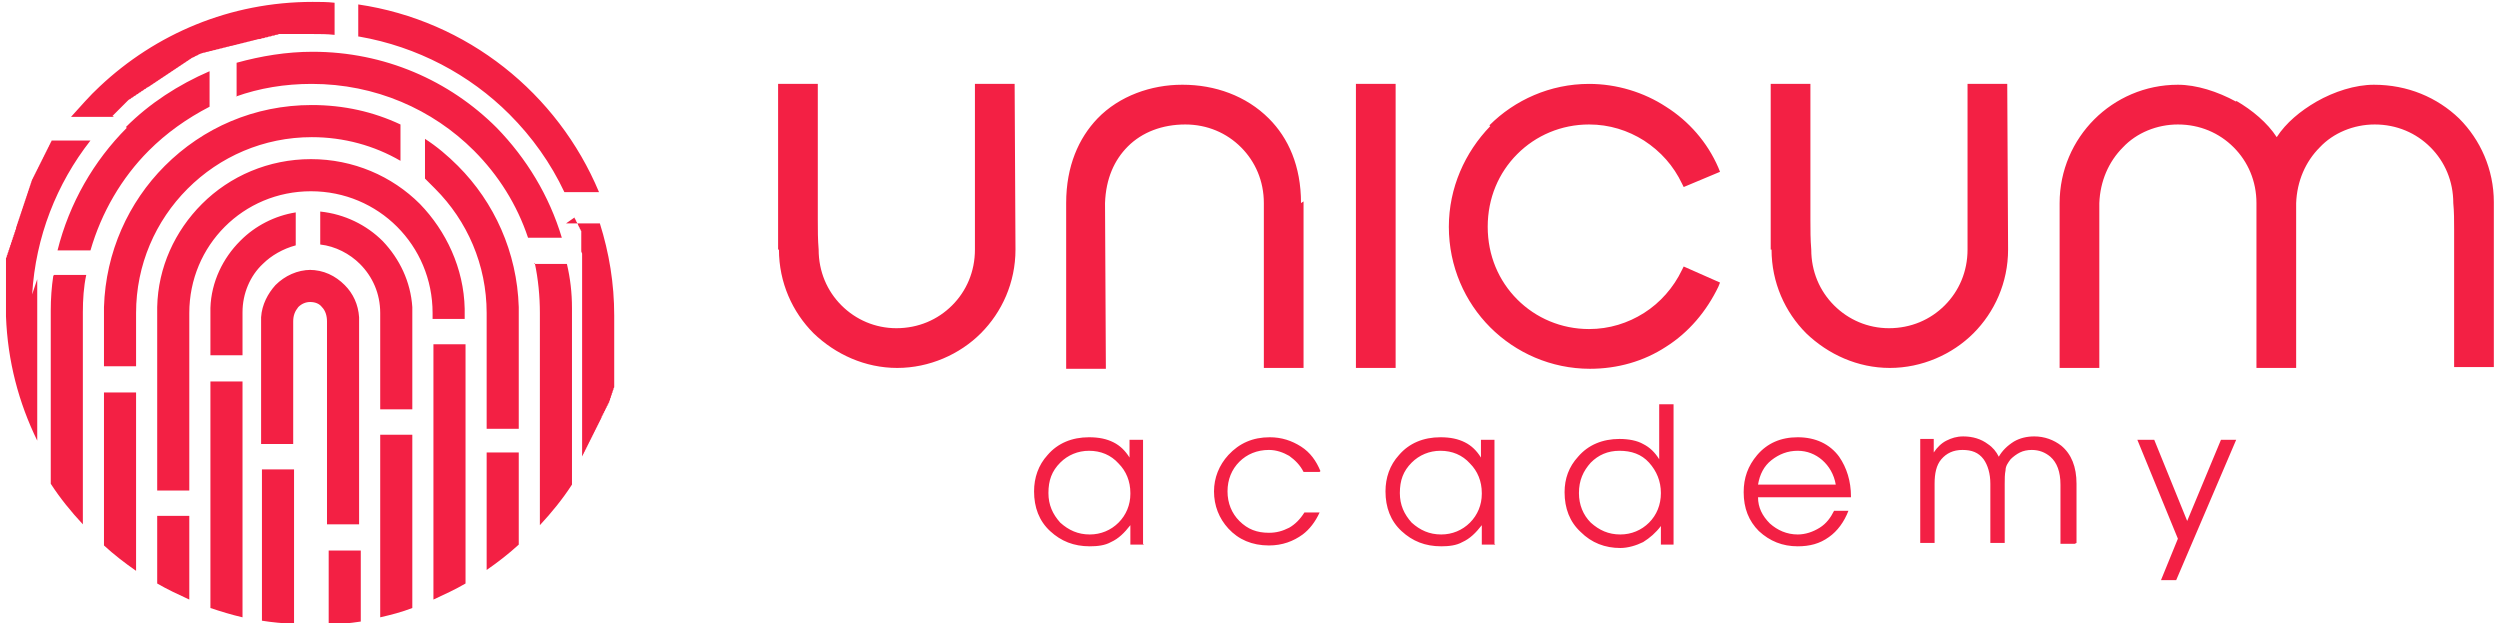 <svg width="401" height="100" viewBox="0 0 401 100" fill="none" xmlns="http://www.w3.org/2000/svg">
<path fill-rule="evenodd" clip-rule="evenodd" d="M5.16 47.22C5.702 38 9.089 29.457 14.509 22.542H8.276C8.276 22.677 8.141 22.813 8.141 22.813C8.141 22.949 8.005 23.084 8.005 23.084C8.005 23.22 7.87 23.355 7.87 23.355C7.87 23.491 7.734 23.627 7.734 23.627C7.734 23.762 7.599 23.898 7.599 23.898C7.599 24.034 7.463 24.169 7.463 24.169C7.463 24.305 7.328 24.44 7.328 24.44C7.328 24.576 7.192 24.712 7.192 24.712C7.192 24.847 7.057 24.983 7.057 24.983C7.057 25.118 6.921 25.254 6.921 25.254C6.921 25.39 6.786 25.525 6.786 25.525C6.786 25.661 6.65 25.796 6.65 25.796C6.65 25.932 6.515 26.067 6.515 26.067C6.515 26.203 6.379 26.339 6.379 26.339C6.379 26.474 6.244 26.61 6.244 26.61C6.244 26.745 6.108 26.881 6.108 26.881C6.108 27.017 5.973 27.152 5.973 27.152C5.973 27.288 5.837 27.423 5.837 27.423C5.837 27.559 5.702 27.695 5.702 27.695C5.702 27.83 5.566 27.966 5.566 27.966C5.566 28.101 5.431 28.237 5.431 28.237C5.431 28.372 5.295 28.508 5.295 28.508C5.295 28.644 5.16 28.779 5.16 28.779C5.16 28.915 5.024 29.05 5.024 29.186C5.024 29.322 4.889 29.457 4.889 29.593C4.889 29.729 4.753 29.864 4.753 30C4.753 30.135 4.618 30.271 4.618 30.407C4.618 30.542 4.482 30.678 4.482 30.813C4.482 30.949 4.347 31.084 4.347 31.22C4.347 31.356 4.211 31.491 4.211 31.627C4.211 31.762 4.076 31.898 4.076 32.034C4.076 32.169 3.94 32.305 3.94 32.44C3.94 32.576 3.805 32.712 3.805 32.847C3.805 32.983 3.669 33.118 3.669 33.254C3.669 33.39 3.534 33.525 3.534 33.661C3.534 33.796 3.398 33.932 3.398 34.068C3.398 34.203 3.263 34.339 3.263 34.474C3.263 34.61 3.127 34.745 3.127 34.881C3.127 35.017 2.992 35.152 2.992 35.288C2.992 35.423 2.856 35.559 2.856 35.695C2.856 35.83 2.721 35.966 2.721 36.102C2.721 36.237 2.585 36.373 2.585 36.508C2.585 36.644 2.585 36.779 2.45 36.915C2.45 37.051 2.45 37.186 2.314 37.322C2.314 37.457 2.314 37.593 2.179 37.729C2.179 37.864 2.179 38 2.043 38.135C2.043 38.271 2.043 38.407 1.908 38.542C1.908 38.678 1.908 38.813 1.772 38.949C1.772 39.085 1.772 39.22 1.637 39.356C1.637 39.491 1.637 39.627 1.501 39.763C1.501 39.898 1.501 40.034 1.366 40.169C1.366 40.305 1.366 40.441 1.23 40.576C1.23 40.712 1.23 40.847 1.095 40.983C1.095 41.118 1.095 41.254 0.959 41.39C0.959 41.525 0.959 41.661 0.959 41.797C0.959 41.932 0.959 42.068 0.959 42.203C0.959 42.339 0.959 42.474 0.959 42.61C0.959 42.746 0.959 42.881 0.959 43.017C0.959 43.152 0.959 43.288 0.959 43.424C0.959 43.559 0.959 43.695 0.959 43.83C0.959 43.966 0.959 44.102 0.959 44.237C0.959 44.373 0.959 44.508 0.959 44.644C0.959 44.78 0.959 44.915 0.959 45.051C0.959 45.186 0.959 45.322 0.959 45.458C0.959 45.864 0.959 48.034 0.959 50.746C1.23 57.932 2.992 64.576 5.973 70.678V70.543V70.407V70.272V70.136V70V69.865V69.729V69.594V69.322V69.051V68.78V68.509V68.238V67.966V67.695V67.424V67.153V66.882V66.61V66.204V65.797V65.39V64.983V64.576V64.17V63.763V63.356V62.949V62.543V62.136V61.729V61.322V60.915V60.509V60.102V59.695V59.288V58.882V58.475V58.068V57.661V57.254V56.848V56.441V56.034V55.627V55.22V54.814V54.407V54V53.593V53.322V53.051V52.78V52.508V52.237V51.966V51.695V51.424V51.153V50.881V50.61V50.475V50.339V50.203V50.068V49.932V49.797V49.661V49.525V49.39V49.254V49.119V48.983V48.847V48.712V48.576V48.441V48.305V48.169V48.034V47.898V47.763V47.627V47.492V47.356V47.22V47.085V46.949V46.813V46.678V46.542V46.407V46.271V46.136V46V45.864V45.729V45.593V45.458V45.322V45.186V45.051V44.915V44.78L5.16 47.22ZM92.151 34.881C92.151 35.017 92.151 35.017 92.287 35.152C92.287 35.288 92.287 35.288 92.422 35.423C92.422 35.559 92.422 35.559 92.558 35.695C92.558 35.83 92.558 35.83 92.694 35.966C92.694 36.102 92.694 36.102 92.829 36.237C92.829 36.373 92.829 36.373 92.965 36.508C92.965 36.644 92.965 36.644 93.1 36.779C93.1 36.915 93.1 36.915 93.236 37.051C93.236 37.186 93.236 37.186 93.236 37.322C93.236 37.457 93.236 37.457 93.236 37.593C93.236 37.729 93.236 37.729 93.236 37.864C93.236 38 93.236 38 93.236 38.135C93.236 38.271 93.236 38.271 93.236 38.407C93.236 38.542 93.236 38.542 93.236 38.678C93.236 38.813 93.236 38.813 93.236 38.949C93.236 39.085 93.236 39.085 93.236 39.22C93.236 39.356 93.236 39.356 93.236 39.491C93.236 39.627 93.236 39.627 93.236 39.763C93.236 39.898 93.236 39.898 93.236 40.034C93.236 40.169 93.236 40.169 93.236 40.305C93.236 40.441 93.371 40.576 93.371 40.712C93.371 40.847 93.371 40.847 93.371 40.983C93.371 41.118 93.371 41.118 93.371 41.254C93.371 41.39 93.371 41.39 93.371 41.525C93.371 41.661 93.371 41.661 93.371 41.797C93.371 41.932 93.371 41.932 93.371 42.068C93.371 42.203 93.371 42.203 93.371 42.339C93.371 42.474 93.371 42.474 93.371 42.61C93.371 42.746 93.371 42.746 93.371 42.881C93.371 43.017 93.371 43.017 93.371 43.152C93.371 43.288 93.371 43.288 93.371 43.424C93.371 43.559 93.371 43.559 93.371 43.695C93.371 43.83 93.371 43.83 93.371 43.966C93.371 44.102 93.371 44.102 93.371 44.237C93.371 44.373 93.371 44.373 93.371 44.508C93.371 44.644 93.371 44.644 93.371 44.78C93.371 44.915 93.371 44.915 93.371 45.051C93.371 45.186 93.371 45.186 93.371 45.322C93.371 45.458 93.371 45.458 93.371 45.593C93.371 45.729 93.371 45.729 93.371 45.864C93.371 46 93.371 46 93.371 46.136C93.371 46.271 93.371 46.271 93.371 46.407C93.371 46.542 93.371 46.542 93.371 46.678C93.371 46.813 93.371 46.813 93.371 46.949C93.371 47.085 93.371 47.085 93.371 47.22C93.371 47.356 93.371 47.356 93.371 47.492C93.371 47.627 93.371 47.627 93.371 47.763C93.371 47.898 93.371 47.898 93.371 48.034C93.371 48.169 93.371 48.169 93.371 48.305C93.371 48.441 93.371 48.441 93.371 48.576C93.371 48.712 93.371 48.712 93.371 48.847C93.371 48.983 93.371 48.983 93.371 49.119C93.371 49.254 93.371 49.254 93.371 49.39C93.371 49.525 93.371 49.525 93.371 49.661C93.371 49.797 93.371 49.797 93.371 49.932C93.371 50.068 93.371 50.068 93.371 50.203C93.371 50.339 93.371 50.339 93.371 50.475C93.371 50.61 93.371 50.61 93.371 50.746C93.371 50.881 93.371 50.881 93.371 51.017C93.371 51.153 93.371 51.153 93.371 51.288C93.371 51.424 93.371 51.424 93.371 51.559C93.371 51.695 93.371 51.695 93.371 51.831C93.371 51.966 93.371 51.966 93.371 52.102V73.255C93.371 73.119 93.507 72.983 93.507 72.983C93.507 72.848 93.642 72.712 93.642 72.712C93.642 72.577 93.778 72.441 93.778 72.441C93.778 72.305 93.913 72.17 93.913 72.17C93.913 72.034 94.049 71.899 94.049 71.899C94.049 71.763 94.184 71.627 94.184 71.627C94.184 71.492 94.32 71.356 94.32 71.356C94.32 71.221 94.455 71.085 94.455 71.085C94.455 70.95 94.591 70.814 94.591 70.814C94.591 70.678 94.726 70.543 94.726 70.543C94.726 70.407 94.862 70.272 94.862 70.272C94.862 70.136 94.997 70 94.997 70C94.997 69.865 95.133 69.729 95.133 69.729C95.133 69.594 95.268 69.458 95.268 69.458C95.268 69.322 95.404 69.187 95.404 69.187C95.404 69.051 95.539 68.915 95.539 68.915C95.539 68.78 95.675 68.644 95.675 68.644C95.675 68.509 95.81 68.373 95.81 68.373C95.81 68.238 95.946 68.102 95.946 68.102C95.946 67.966 96.081 67.831 96.081 67.831C96.081 67.695 96.217 67.56 96.217 67.56C96.217 67.424 96.352 67.288 96.352 67.288C96.352 67.153 96.488 67.017 96.488 67.017C96.488 66.882 96.488 66.746 96.623 66.746C96.623 66.61 96.623 66.475 96.759 66.475C96.759 66.339 96.759 66.204 96.894 66.204C96.894 66.068 96.894 65.932 97.03 65.932C97.03 65.797 97.03 65.661 97.165 65.661C97.165 65.526 97.165 65.39 97.301 65.39C97.301 65.254 97.301 65.119 97.436 65.119C97.436 64.983 97.436 64.848 97.572 64.848C97.572 64.712 97.572 64.576 97.707 64.576C97.707 64.441 97.707 64.305 97.843 64.17C97.843 64.034 97.843 63.898 97.978 63.763C97.978 63.627 97.978 63.492 98.114 63.356C98.114 63.221 98.114 63.085 98.249 62.949C98.249 62.814 98.249 62.678 98.385 62.543C98.385 62.407 98.385 62.271 98.52 62.136C98.52 62 98.52 61.865 98.52 61.729C98.52 61.593 98.52 61.458 98.52 61.322C98.52 61.187 98.52 61.051 98.52 60.915C98.52 60.78 98.52 60.644 98.52 60.509C98.52 60.373 98.52 60.237 98.52 60.102C98.52 59.966 98.52 59.831 98.52 59.695C98.52 59.559 98.52 59.424 98.52 59.288C98.52 59.153 98.52 59.017 98.52 58.882C98.52 58.746 98.52 58.61 98.52 58.475C98.52 58.339 98.52 58.203 98.52 58.068C98.52 57.932 98.52 57.797 98.52 57.661C98.52 57.526 98.52 57.39 98.52 57.254C98.52 57.119 98.52 56.983 98.52 56.848C98.52 56.712 98.52 56.576 98.52 56.441C98.52 56.305 98.52 56.17 98.52 56.034C98.52 55.898 98.52 55.763 98.52 55.627C98.52 55.492 98.52 55.356 98.52 55.22C98.52 55.085 98.52 54.949 98.52 54.814C98.52 54.678 98.52 54.542 98.52 54.407C98.52 54.271 98.52 54.136 98.52 54C98.52 53.864 98.52 53.729 98.52 53.593C98.52 53.458 98.52 53.322 98.52 53.187C98.52 53.051 98.52 52.915 98.52 52.78C98.52 52.644 98.52 52.508 98.52 52.373C98.52 52.237 98.52 52.102 98.52 51.966C98.52 51.831 98.52 51.695 98.52 51.559V50.61C98.52 45.458 97.707 40.576 96.217 35.83H90.796L92.151 34.881ZM49.875 43.288C47.707 43.288 45.675 44.237 44.184 45.729C42.965 47.085 42.016 48.847 41.88 50.881C41.88 51.153 41.88 51.288 41.88 51.559V71.221H47.03V51.559C47.03 50.61 47.301 49.932 47.843 49.254C48.385 48.712 49.062 48.441 49.74 48.441C50.553 48.441 51.23 48.712 51.637 49.254C52.179 49.797 52.45 50.61 52.45 51.559V84.102H57.599V51.559C57.599 51.288 57.599 51.153 57.599 50.881C57.463 48.847 56.65 47.085 55.295 45.729C53.805 44.237 51.908 43.288 49.604 43.288H49.875ZM52.721 88.17V100.238C54.482 100.102 56.108 99.967 57.87 99.696V88.306H52.721V88.17ZM42.016 75.288V99.56C43.642 99.831 45.404 99.967 47.165 100.102V75.288H42.016ZM38.493 38.678C35.783 41.39 33.886 45.186 33.751 49.39C33.751 49.661 33.751 49.932 33.751 50.068V56.983H38.9V50.068C38.9 47.085 40.119 44.237 42.151 42.339C43.507 40.983 45.404 39.898 47.436 39.356V34.068C44.049 34.61 40.932 36.237 38.629 38.542L38.493 38.678ZM51.366 39.22C53.805 39.491 56.108 40.712 57.734 42.339C59.767 44.373 60.986 47.085 60.986 50.203V65.661H66.135V50.203C66.135 49.932 66.135 49.525 66.135 49.254C65.864 45.186 64.103 41.525 61.393 38.678C58.818 36.102 55.295 34.339 51.366 33.932V39.085V39.22ZM60.986 69.729V99.018C62.748 98.611 64.374 98.204 66.135 97.526V69.729H60.986ZM33.751 61.187V97.526C35.377 98.069 37.138 98.611 38.9 99.018V61.187H33.751ZM32.395 32.712C28.059 37.051 25.349 42.881 25.214 49.254C25.214 49.525 25.214 49.932 25.214 50.203V78.678H30.363V50.203C30.363 44.78 32.531 39.898 36.054 36.373C39.577 32.847 44.455 30.678 49.875 30.678C55.295 30.678 60.173 32.847 63.696 36.373C67.219 39.898 69.387 44.78 69.387 50.203V51.153H74.536V50.203C74.536 49.932 74.536 49.661 74.536 49.525C74.401 43.017 71.555 37.051 67.355 32.712C62.883 28.237 56.65 25.525 49.875 25.525C43.1 25.525 36.867 28.237 32.395 32.712ZM25.214 82.746V93.594C26.84 94.543 28.601 95.357 30.363 96.17V82.746H25.214ZM69.523 55.22V96.17C71.284 95.357 73.046 94.543 74.672 93.594V55.22H69.523ZM26.433 26.61C20.607 32.44 16.948 40.441 16.677 49.254C16.677 49.525 16.677 49.932 16.677 50.203V58.746H21.826V50.203C21.826 42.474 24.943 35.423 30.092 30.271C35.241 25.118 42.287 22 50.011 22C55.16 22 60.038 23.355 64.238 25.796V19.966C59.902 17.932 55.16 16.847 50.011 16.847C40.797 16.847 32.531 20.508 26.433 26.61ZM68.168 28.644C68.71 29.186 69.252 29.729 69.794 30.271C74.943 35.423 78.059 42.474 78.059 50.203V68.78H83.208V50.203C83.208 49.932 83.208 49.525 83.208 49.254C82.937 40.441 79.279 32.44 73.452 26.61C71.826 24.983 70.065 23.491 68.168 22.271V28.644ZM16.677 62.814V87.492C18.303 88.984 20.065 90.34 21.826 91.56V62.949H16.677V62.814ZM78.059 72.712V91.424C79.821 90.204 81.582 88.848 83.208 87.356V72.577H78.059V72.712ZM20.336 20.508C15.051 25.796 11.122 32.576 9.225 40.169H14.509C16.271 34.068 19.523 28.508 23.859 24.169C26.704 21.322 29.956 19.017 33.615 17.118V11.423C28.601 13.593 23.994 16.576 20.2 20.372L20.336 20.508ZM37.816 15.491C41.609 14.135 45.675 13.457 50.011 13.457C60.173 13.457 69.387 17.525 76.027 24.169C79.956 28.101 82.937 32.847 84.699 38.135H90.119C88.087 31.356 84.428 25.39 79.685 20.508C72.097 12.915 61.664 8.304 50.146 8.304C45.946 8.304 41.88 8.982 37.951 10.067V15.491H37.816ZM85.783 42.203C86.325 44.78 86.596 47.492 86.596 50.203V84.238C88.493 82.204 90.254 80.034 91.745 77.729V50.339C91.745 50.068 91.745 49.661 91.745 49.39C91.745 46.949 91.474 44.644 90.932 42.339H85.647L85.783 42.203ZM8.547 44.237C8.276 46 8.141 47.898 8.141 49.797V50.475V77.594C9.631 79.899 11.393 82.068 13.29 84.102V50.068C13.29 48.034 13.425 46 13.832 44.102H8.683L8.547 44.237ZM18.032 18.61C18.439 18.203 18.845 17.796 19.252 17.389C19.387 17.254 19.523 17.118 19.658 16.983C19.794 16.847 19.929 16.711 20.065 16.576C20.2 16.44 20.336 16.305 20.471 16.169C20.607 16.033 20.742 15.898 20.878 15.898C21.013 15.762 21.149 15.627 21.284 15.627C21.42 15.491 21.555 15.355 21.691 15.355C21.826 15.22 21.962 15.084 22.097 15.084C22.233 14.949 22.368 14.813 22.504 14.813C22.639 14.677 22.775 14.542 22.91 14.542C23.046 14.406 23.181 14.271 23.317 14.271C23.452 14.135 23.588 13.999 23.723 13.999C23.859 13.864 23.994 13.864 24.13 13.728C24.265 13.593 24.401 13.593 24.536 13.457C24.672 13.322 24.807 13.322 24.943 13.186C25.078 13.05 25.214 13.05 25.349 12.915C25.485 12.779 25.62 12.779 25.756 12.643C25.891 12.508 26.027 12.508 26.162 12.372C26.298 12.237 26.433 12.237 26.569 12.101C26.704 11.966 26.84 11.966 26.975 11.83C27.111 11.694 27.246 11.694 27.382 11.559C27.517 11.423 27.653 11.423 27.788 11.287C27.924 11.152 28.059 11.152 28.195 11.016C28.33 10.881 28.466 10.881 28.601 10.745C28.737 10.61 28.872 10.61 29.008 10.474C29.143 10.338 29.279 10.338 29.414 10.203C29.55 10.067 29.685 10.067 29.821 9.932C29.956 9.796 30.092 9.796 30.227 9.66C30.363 9.525 30.498 9.525 30.634 9.389C30.769 9.254 30.905 9.254 31.176 9.118C31.311 8.982 31.447 8.982 31.718 8.847C31.853 8.711 31.989 8.711 32.26 8.576C32.395 8.576 32.531 8.44 32.802 8.44C32.937 8.44 33.073 8.304 33.344 8.304C33.48 8.304 33.615 8.169 33.886 8.169C34.022 8.169 34.157 8.033 34.428 8.033C34.563 8.033 34.699 7.898 34.97 7.898C35.105 7.898 35.241 7.762 35.512 7.762C35.648 7.762 35.783 7.626 36.054 7.626C36.19 7.626 36.325 7.491 36.596 7.491C36.731 7.491 36.867 7.355 37.138 7.355C37.273 7.355 37.544 7.22 37.68 7.22C37.816 7.22 38.087 7.084 38.222 7.084C38.358 7.084 38.629 6.948 38.764 6.948C38.9 6.948 39.17 6.813 39.306 6.813C39.441 6.813 39.712 6.677 39.848 6.677C39.983 6.677 40.255 6.542 40.39 6.542C40.526 6.542 40.797 6.406 40.932 6.406C41.068 6.406 41.339 6.271 41.474 6.271C41.609 6.271 41.88 6.271 42.016 6.135C42.151 6.135 42.422 6.135 42.558 5.999C42.694 5.999 42.965 5.999 43.1 5.864C43.236 5.864 43.507 5.864 43.642 5.728C43.778 5.728 44.049 5.728 44.184 5.593C44.32 5.593 44.591 5.593 44.726 5.457C44.862 5.457 45.133 5.457 45.268 5.457C45.404 5.457 45.675 5.457 45.81 5.457C45.946 5.457 46.217 5.457 46.352 5.457C46.488 5.457 46.759 5.457 46.894 5.457C47.03 5.457 47.301 5.457 47.436 5.457C47.572 5.457 47.843 5.457 47.978 5.457C48.114 5.457 48.385 5.457 48.52 5.457C48.656 5.457 48.927 5.457 49.062 5.457C49.198 5.457 49.469 5.457 49.604 5.457C49.74 5.457 50.011 5.457 50.146 5.457C51.366 5.457 52.45 5.457 53.669 5.593V0.44C52.45 0.304 51.366 0.304 50.146 0.304C36.867 0.304 24.943 5.457 16 13.864C14.374 15.355 12.883 17.118 11.393 18.745H18.303L18.032 18.61ZM57.599 5.864C66.948 7.491 75.349 11.966 81.718 18.338C85.376 22 88.358 26.203 90.525 30.813H96.081C89.442 14.949 74.943 3.287 57.463 0.711V5.864H57.599Z" fill="#F32044"/>
<path d="M358.683 16.169C361.257 17.66 363.696 19.694 365.187 22C366.677 19.694 368.981 17.796 371.555 16.305C374.401 14.677 377.788 13.593 380.769 13.593C386.189 13.593 390.932 15.627 394.455 19.016C397.843 22.406 400.011 27.152 400.011 32.44V58.882H393.642V58.203C393.642 55.763 393.642 52.644 393.642 49.661C393.642 46.949 393.642 44.102 393.642 40.983C393.642 39.356 393.642 37.864 393.642 36.779C393.642 35.423 393.642 33.932 393.507 32.576C393.507 29.05 392.152 25.932 389.848 23.627C387.544 21.322 384.428 19.966 380.905 19.966C377.517 19.966 374.265 21.322 372.097 23.627C369.794 25.932 368.439 29.05 368.303 32.576V59.017H361.935V32.576C361.935 29.05 360.58 25.932 358.276 23.627C355.973 21.322 352.856 19.966 349.333 19.966C345.946 19.966 342.694 21.322 340.525 23.627C338.222 25.932 336.867 29.05 336.731 32.576V59.017H330.363V32.576C330.363 27.288 332.531 22.542 335.918 19.152C339.306 15.762 344.049 13.593 349.333 13.593C352.314 13.593 355.702 14.677 358.683 16.305V16.169ZM124.807 40.034V13.457H131.176V30.542C131.176 32.305 131.176 34.068 131.176 35.288C131.176 36.915 131.176 38.407 131.311 40.034C131.311 43.559 132.666 46.678 134.97 48.983C137.273 51.288 140.39 52.644 143.778 52.644C147.301 52.644 150.417 51.288 152.721 48.983C155.024 46.678 156.379 43.559 156.379 40.034V13.457H162.748L162.883 40.034C162.883 45.322 160.715 50.068 157.328 53.458C153.94 56.847 149.062 59.017 143.913 59.017C138.764 59.017 134.021 56.847 130.498 53.458C127.111 50.068 124.943 45.322 124.943 40.034H124.807ZM209.089 32.305V59.017H202.721V32.576C202.721 29.05 201.366 25.932 199.062 23.627C196.759 21.322 193.642 19.966 190.119 19.966C186.46 19.966 183.208 21.186 180.905 23.491C178.737 25.661 177.382 28.644 177.246 32.576L177.382 59.153H171.013V32.576C171.013 26.61 173.046 22.135 176.027 19.016C179.55 15.355 184.699 13.593 189.577 13.593H189.713C194.862 13.593 199.875 15.355 203.534 19.016C206.65 22.135 208.683 26.61 208.683 32.576L209.089 32.305ZM217.49 58.339V13.457H223.859V59.017H217.49V58.339ZM238.899 20.101C242.965 16.033 248.656 13.457 254.889 13.457C259.36 13.457 263.696 14.813 267.219 17.118C270.878 19.423 273.859 22.813 275.62 26.881L275.891 27.559L270.065 30L269.794 29.457C268.439 26.61 266.406 24.305 263.696 22.542C261.122 20.915 258.141 19.966 254.889 19.966C250.417 19.966 246.352 21.728 243.371 24.711C240.39 27.695 238.629 31.762 238.629 36.373C238.629 40.983 240.39 45.051 243.371 48.034C246.352 51.017 250.417 52.78 254.889 52.78C258.141 52.78 261.122 51.831 263.696 50.203C266.271 48.576 268.439 46.136 269.794 43.288L270.065 42.746L275.891 45.322L275.62 46C273.723 49.932 270.878 53.322 267.219 55.627C263.696 57.932 259.496 59.153 255.024 59.153C248.791 59.153 243.1 56.576 239.035 52.508C234.97 48.441 232.395 42.746 232.395 36.373C232.395 30.135 234.97 24.44 239.035 20.237L238.899 20.101ZM284.021 40.034V13.457H290.39V30.542C290.39 32.305 290.39 34.068 290.39 35.288C290.39 36.915 290.39 38.407 290.526 40.034C290.526 43.559 291.881 46.678 294.184 48.983C296.488 51.288 299.604 52.644 302.992 52.644C306.515 52.644 309.631 51.288 311.935 48.983C314.238 46.678 315.593 43.559 315.593 40.034V13.457H321.962L322.097 40.034C322.097 45.322 319.929 50.068 316.542 53.458C313.154 56.847 308.276 59.017 303.127 59.017C297.978 59.017 293.236 56.847 289.712 53.458C286.325 50.068 284.157 45.322 284.157 40.034H284.021Z" fill="#F32044"/>
<path d="M183.479 87.356H181.311V84.238C180.363 85.458 179.414 86.407 178.195 86.95C177.246 87.492 176.027 87.628 174.807 87.628C172.233 87.628 170.2 86.814 168.439 85.187C166.677 83.56 165.864 81.39 165.864 78.814C165.864 76.644 166.542 74.611 168.032 72.983C169.658 71.085 171.962 70.136 174.672 70.136C176.298 70.136 177.517 70.407 178.601 70.949C179.685 71.492 180.498 72.305 181.176 73.39V70.543H183.344V87.221L183.479 87.356ZM181.311 79.085C181.311 77.187 180.634 75.56 179.414 74.339C178.195 72.983 176.569 72.305 174.672 72.305C172.91 72.305 171.284 72.983 170.065 74.204C168.71 75.56 168.168 77.051 168.168 79.085C168.168 80.984 168.845 82.475 170.065 83.831C171.42 85.051 172.91 85.729 174.807 85.729C176.569 85.729 178.195 85.051 179.414 83.831C180.634 82.611 181.311 80.984 181.311 79.221V79.085ZM211.664 75.695H209.089C208.547 74.611 207.734 73.797 206.786 73.119C205.837 72.577 204.753 72.17 203.534 72.17C201.637 72.17 200.011 72.848 198.791 74.068C197.572 75.288 196.894 76.916 196.894 78.814C196.894 80.712 197.572 82.339 198.791 83.56C200.146 84.916 201.637 85.458 203.534 85.458C204.753 85.458 205.702 85.187 206.786 84.645C207.734 84.102 208.547 83.289 209.225 82.204H211.664C210.986 83.695 210.038 84.916 208.954 85.729C207.463 86.814 205.702 87.492 203.534 87.492C200.824 87.492 198.656 86.543 197.03 84.78C195.539 83.153 194.726 81.119 194.726 78.814C194.726 76.644 195.539 74.611 197.03 72.983C198.791 71.085 200.959 70.136 203.669 70.136C205.566 70.136 207.192 70.678 208.683 71.627C210.173 72.577 211.122 73.933 211.799 75.56L211.664 75.695ZM239.848 87.356H237.68V84.238C236.732 85.458 235.783 86.407 234.563 86.95C233.615 87.492 232.395 87.628 231.176 87.628C228.601 87.628 226.569 86.814 224.807 85.187C223.046 83.56 222.233 81.39 222.233 78.814C222.233 76.644 222.91 74.611 224.401 72.983C226.027 71.085 228.33 70.136 231.04 70.136C232.666 70.136 233.886 70.407 234.97 70.949C236.054 71.492 236.867 72.305 237.545 73.39V70.543H239.713V87.221L239.848 87.356ZM237.68 79.085C237.68 77.187 237.002 75.56 235.783 74.339C234.563 72.983 232.937 72.305 231.04 72.305C229.279 72.305 227.653 72.983 226.433 74.204C225.078 75.56 224.536 77.051 224.536 79.085C224.536 80.984 225.214 82.475 226.433 83.831C227.788 85.051 229.279 85.729 231.176 85.729C232.937 85.729 234.563 85.051 235.783 83.831C237.002 82.611 237.68 80.984 237.68 79.221V79.085ZM268.574 87.356H266.406V84.373C265.593 85.458 264.645 86.272 263.561 86.95C262.477 87.492 261.122 87.899 259.902 87.899C257.463 87.899 255.295 87.085 253.534 85.323C251.772 83.695 250.959 81.526 250.959 78.95C250.959 76.78 251.637 74.882 253.127 73.255C254.753 71.356 257.057 70.407 259.767 70.407C261.257 70.407 262.612 70.678 263.561 71.221C264.645 71.763 265.458 72.577 266.135 73.661V64.848H268.439V87.356H268.574ZM266.406 79.085C266.406 77.187 265.729 75.56 264.509 74.204C263.29 72.848 261.664 72.305 259.767 72.305C257.87 72.305 256.379 72.983 255.16 74.204C253.94 75.56 253.263 77.051 253.263 79.085C253.263 80.984 253.94 82.611 255.16 83.831C256.515 85.051 258.005 85.729 259.902 85.729C261.664 85.729 263.29 85.051 264.509 83.831C265.729 82.611 266.406 80.984 266.406 79.085ZM296.894 79.763H281.989C281.989 81.39 282.666 82.746 283.886 83.967C285.105 85.051 286.596 85.729 288.358 85.729C289.577 85.729 290.797 85.323 291.881 84.645C292.965 83.967 293.642 83.017 294.184 81.933H296.488C295.81 83.695 294.726 85.187 293.371 86.136C291.881 87.221 290.255 87.628 288.358 87.628C285.919 87.628 283.886 86.814 282.124 85.187C280.498 83.56 279.685 81.526 279.685 78.95C279.685 76.644 280.363 74.746 281.853 72.983C283.479 71.085 285.647 70.136 288.358 70.136C291.203 70.136 293.507 71.221 294.997 73.255C296.217 75.017 296.894 77.187 296.894 79.627V79.763ZM294.455 77.729C294.184 76.102 293.371 74.746 292.287 73.797C291.203 72.848 289.848 72.305 288.358 72.305C286.732 72.305 285.376 72.848 284.157 73.797C282.937 74.746 282.26 76.102 281.989 77.729H294.455ZM332.802 87.221H330.498V77.729C330.498 75.695 329.956 74.204 328.872 73.255C328.059 72.577 327.111 72.17 325.891 72.17C325.214 72.17 324.536 72.305 323.994 72.577C323.452 72.848 322.91 73.255 322.504 73.661C322.097 74.204 321.691 74.746 321.691 75.424C321.555 76.102 321.555 76.78 321.555 77.594V87.085H319.252V77.594C319.252 75.966 318.845 74.611 318.168 73.661C317.355 72.577 316.271 72.17 314.78 72.17C313.29 72.17 312.206 72.712 311.393 73.661C310.58 74.611 310.309 75.966 310.309 77.594V87.085H308.005V70.407H310.173V72.577C310.715 71.763 311.393 71.085 312.206 70.678C313.019 70.272 313.832 70 314.916 70C316.406 70 317.761 70.407 318.845 71.221C319.658 71.763 320.2 72.441 320.607 73.255C321.149 72.305 321.962 71.492 323.046 70.814C323.994 70.272 325.078 70 326.298 70C327.924 70 329.414 70.543 330.634 71.492C332.26 72.848 333.073 74.882 333.073 77.594V87.085L332.802 87.221ZM358.683 70.543L349.062 93.052H346.623L349.333 86.407L342.829 70.543H345.539L350.824 83.56L356.244 70.543H358.683Z" fill="#F32044"/>
</svg>
